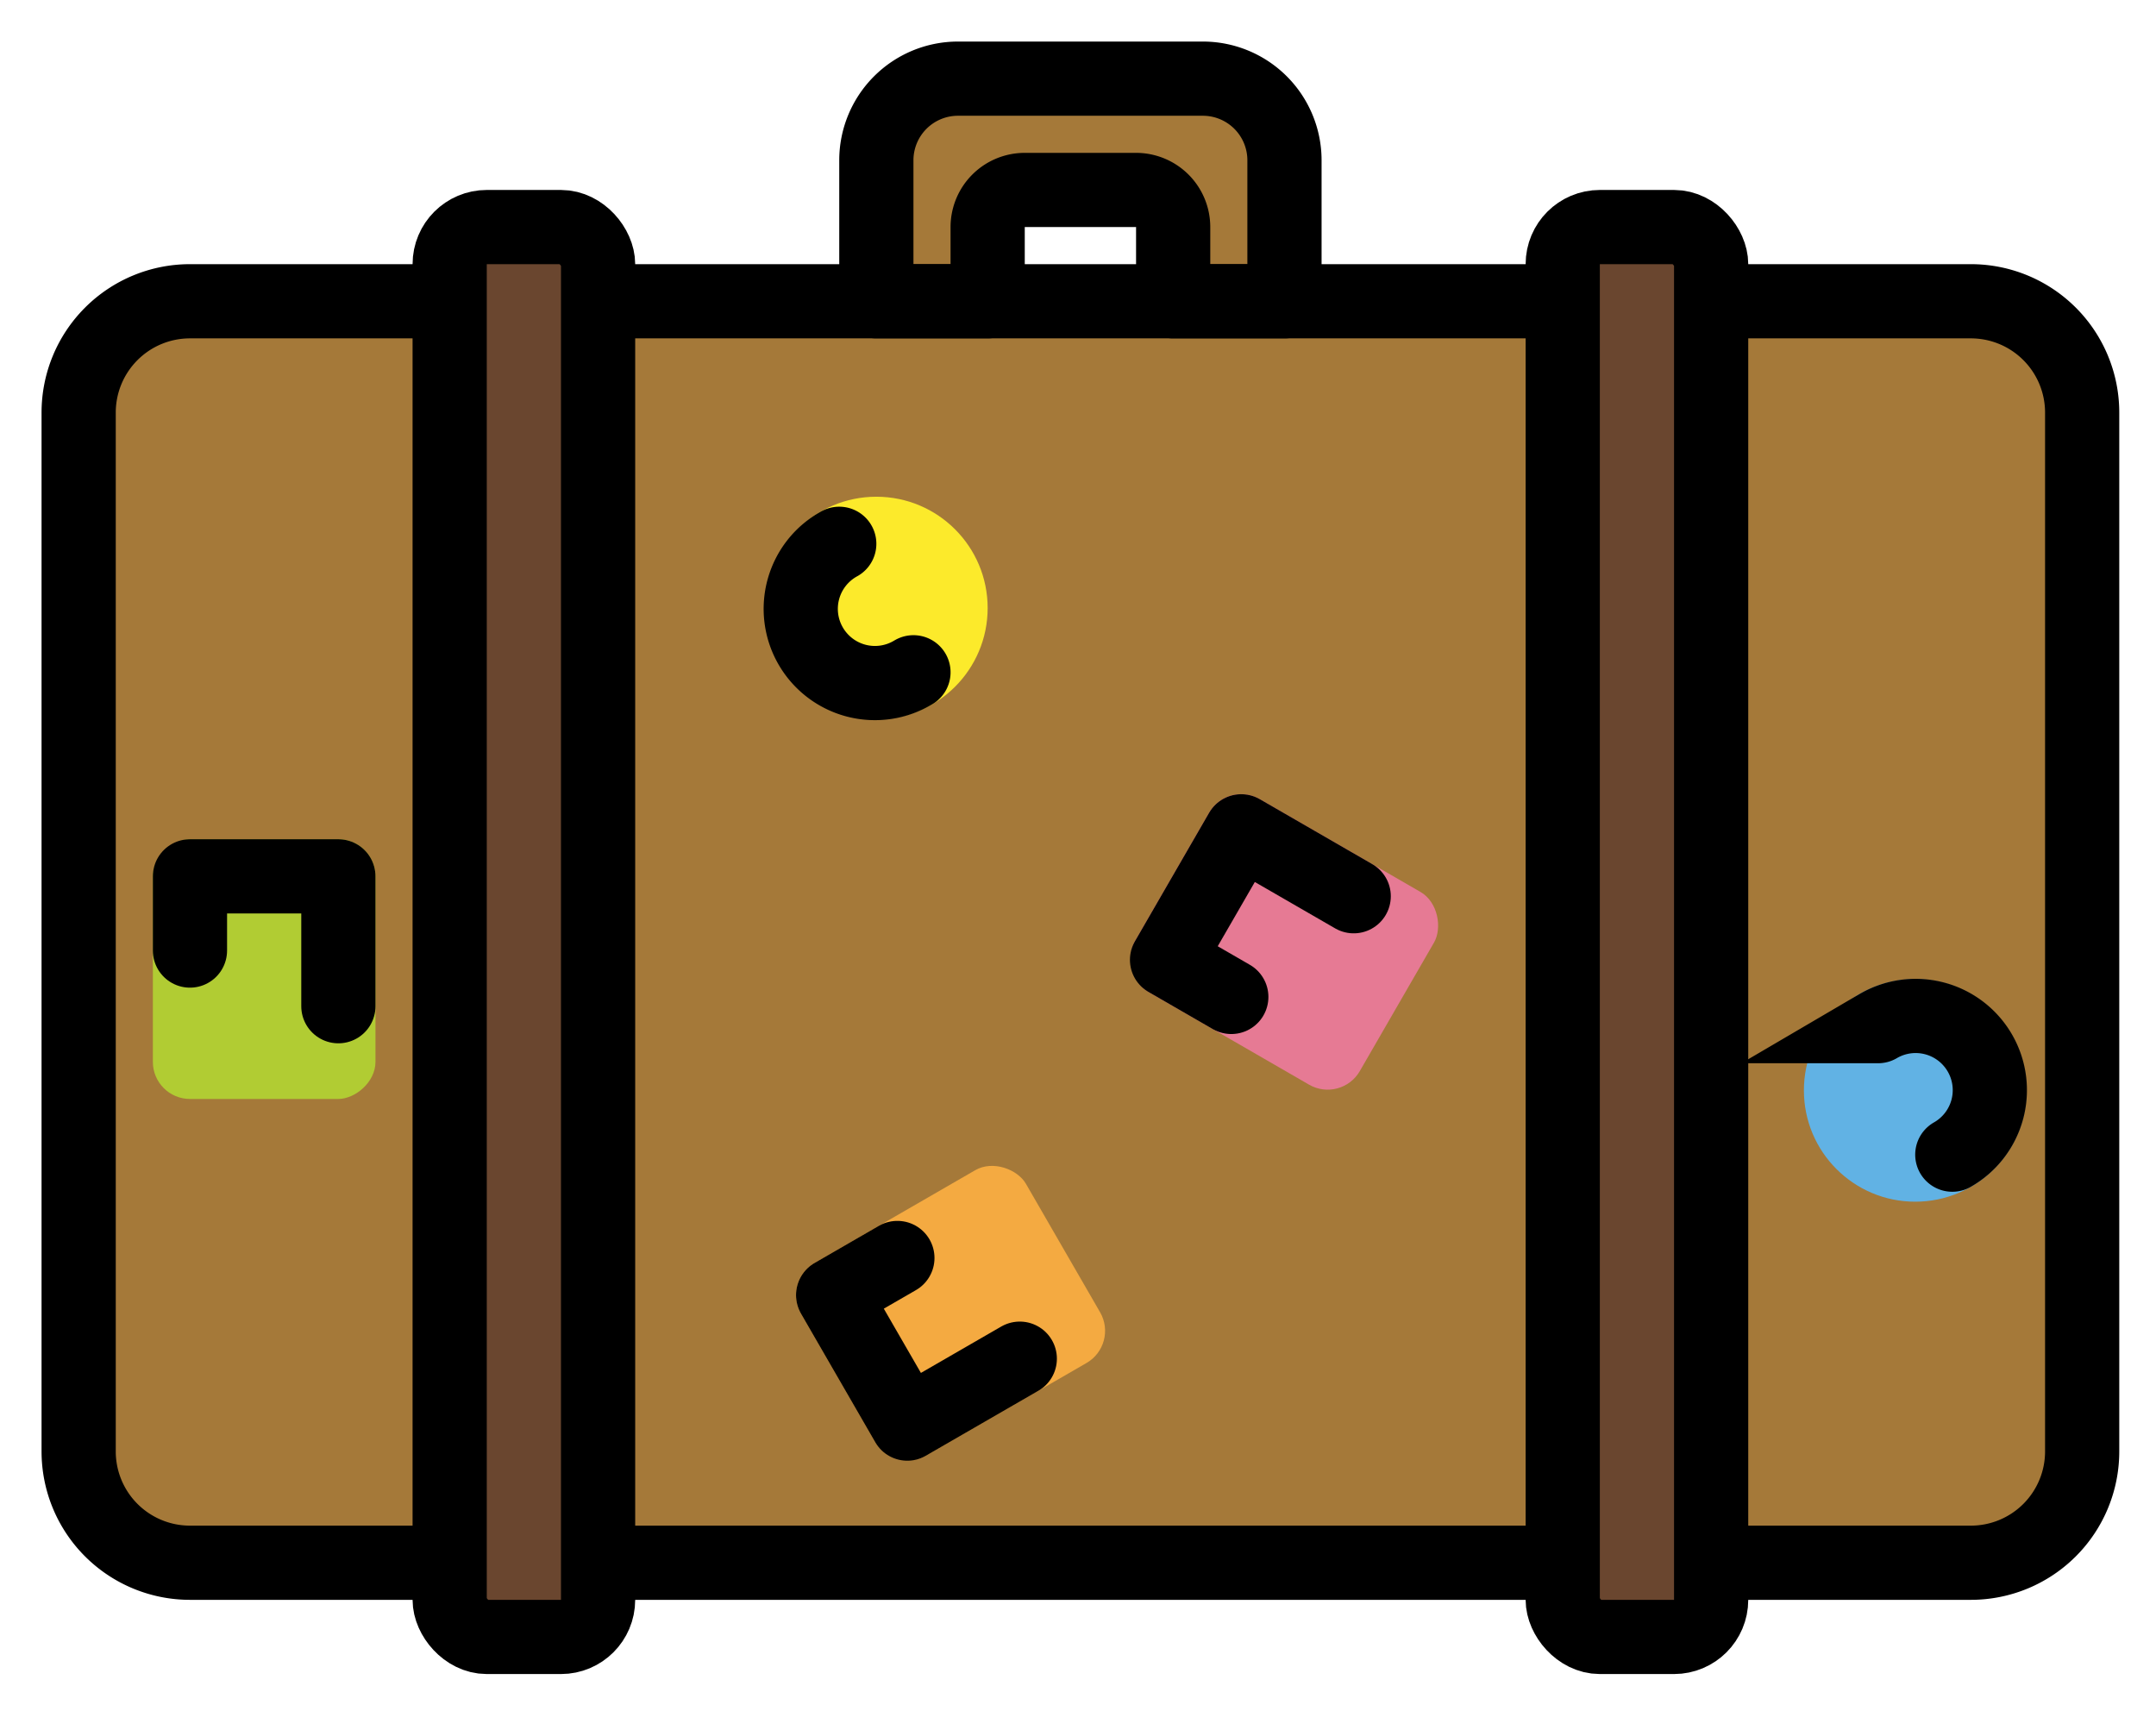 <svg xmlns="http://www.w3.org/2000/svg" role="img" viewBox="6.88 13.88 58.11 46.11"><title>1F9F3.svg</title><path d="M40.701 37.652l2.598 1.5-1 1.732-2.598-1.5 1-1.732m-.365-2.366a1 1 0 0 0-.867.5l-2 3.464a1 1 0 0 0 .366 1.366l4.33 2.5a.999.999 0 0 0 1.366-.366l2-3.464a1 1 0 0 0-.366-1.366l-4.33-2.5a.994.994 0 0 0-.499-.134zm-9.838-6.018a1.002 1.002 0 1 1-.497.135.993.993 0 0 1 .497-.135m0-2a3 3 0 1 0 2.601 1.5 2.987 2.987 0 0 0-2.601-1.5zm28 15.001a1.001 1.001 0 1 1-.497.135.992.992 0 0 1 .497-.135m0-2a3 3 0 1 0 2.601 1.5 2.987 2.987 0 0 0-2.601-1.5zM33.299 47.652l1 1.732-2.598 1.5-1-1.732 2.598-1.5m.365-2.366a.995.995 0 0 0-.499.134l-4.33 2.5a1 1 0 0 0-.366 1.366l2 3.464a.999.999 0 0 0 1.366.366l4.33-2.5a1 1 0 0 0 .366-1.366l-2-3.464a1 1 0 0 0-.867-.5zM15 38.5v3h-2v-3h2m1-2h-4a1 1 0 0 0-1 1v5a1 1 0 0 0 1 1h4a1 1 0 0 0 1-1v-5a1 1 0 0 0-1-1z"/><rect width="54" height="34" x="9" y="22" fill="#a57939" rx="3"/><rect width="4" height="38" x="19" y="20" fill="#6a462f" rx="1"/><rect width="4" height="38" x="49" y="20" fill="#6a462f" rx="1"/><rect width="7" height="6" x="38" y="36.268" fill="#e67a94" rx="1" transform="rotate(30 41.501 39.266)"/><circle cx="30.5" cy="30.268" r="3" fill="#fcea2b"/><circle cx="58.5" cy="43.269" r="3" fill="#61b2e4"/><rect width="7" height="6" x="29" y="46.268" fill="#f4aa41" rx="1" transform="rotate(-30 32.5 49.268)"/><rect width="7" height="6" x="10.5" y="37" fill="#b1cc33" rx="1" transform="rotate(90 14 40)"/><path fill="#a57939" d="M33.5 22v-2a1 1 0 0 1 1-1h3a1 1 0 0 1 1 1v2h3v-3.8a2.2 2.2 0 0 0-2.2-2.2h-6.6a2.2 2.2 0 0 0-2.2 2.2V22z"/><g><g fill="none" stroke="#000" stroke-width="2"><path stroke-linejoin="round" d="M33.5 22v-2a1 1 0 0 1 1-1h3a1 1 0 0 1 1 1v2h3v-3.8a2.2 2.2 0 0 0-2.2-2.2h-6.6a2.2 2.2 0 0 0-2.2 2.2V22z"/><path stroke-miterlimit="10" d="M53 56h7a3 3 0 0 0 3-3V25a3 3 0 0 0-3-3h-7m-34 0h-7a3 3 0 0 0-3 3v28a3 3 0 0 0 3 3h7"/><path stroke-linecap="round" stroke-linejoin="round" d="M40.067 40.75l-1.732-1 2-3.464 3.031 1.75"/><path stroke-linecap="round" stroke-miterlimit="10" d="M31.5 32a2 2 0 1 1-2-3.463m28 13a2 2 0 1 1 2 3.464"/><path stroke-linecap="round" stroke-linejoin="round" d="M31.067 47.786l-1.732 1 2 3.464 3.031-1.75M12 39.5v-2h4V41"/><rect width="4" height="38" x="19" y="20" stroke-miterlimit="10" rx="1"/><rect width="4" height="38" x="49" y="20" stroke-miterlimit="10" rx="1"/><path stroke-miterlimit="10" d="M23 22h26m0 34H23"/></g></g></svg>